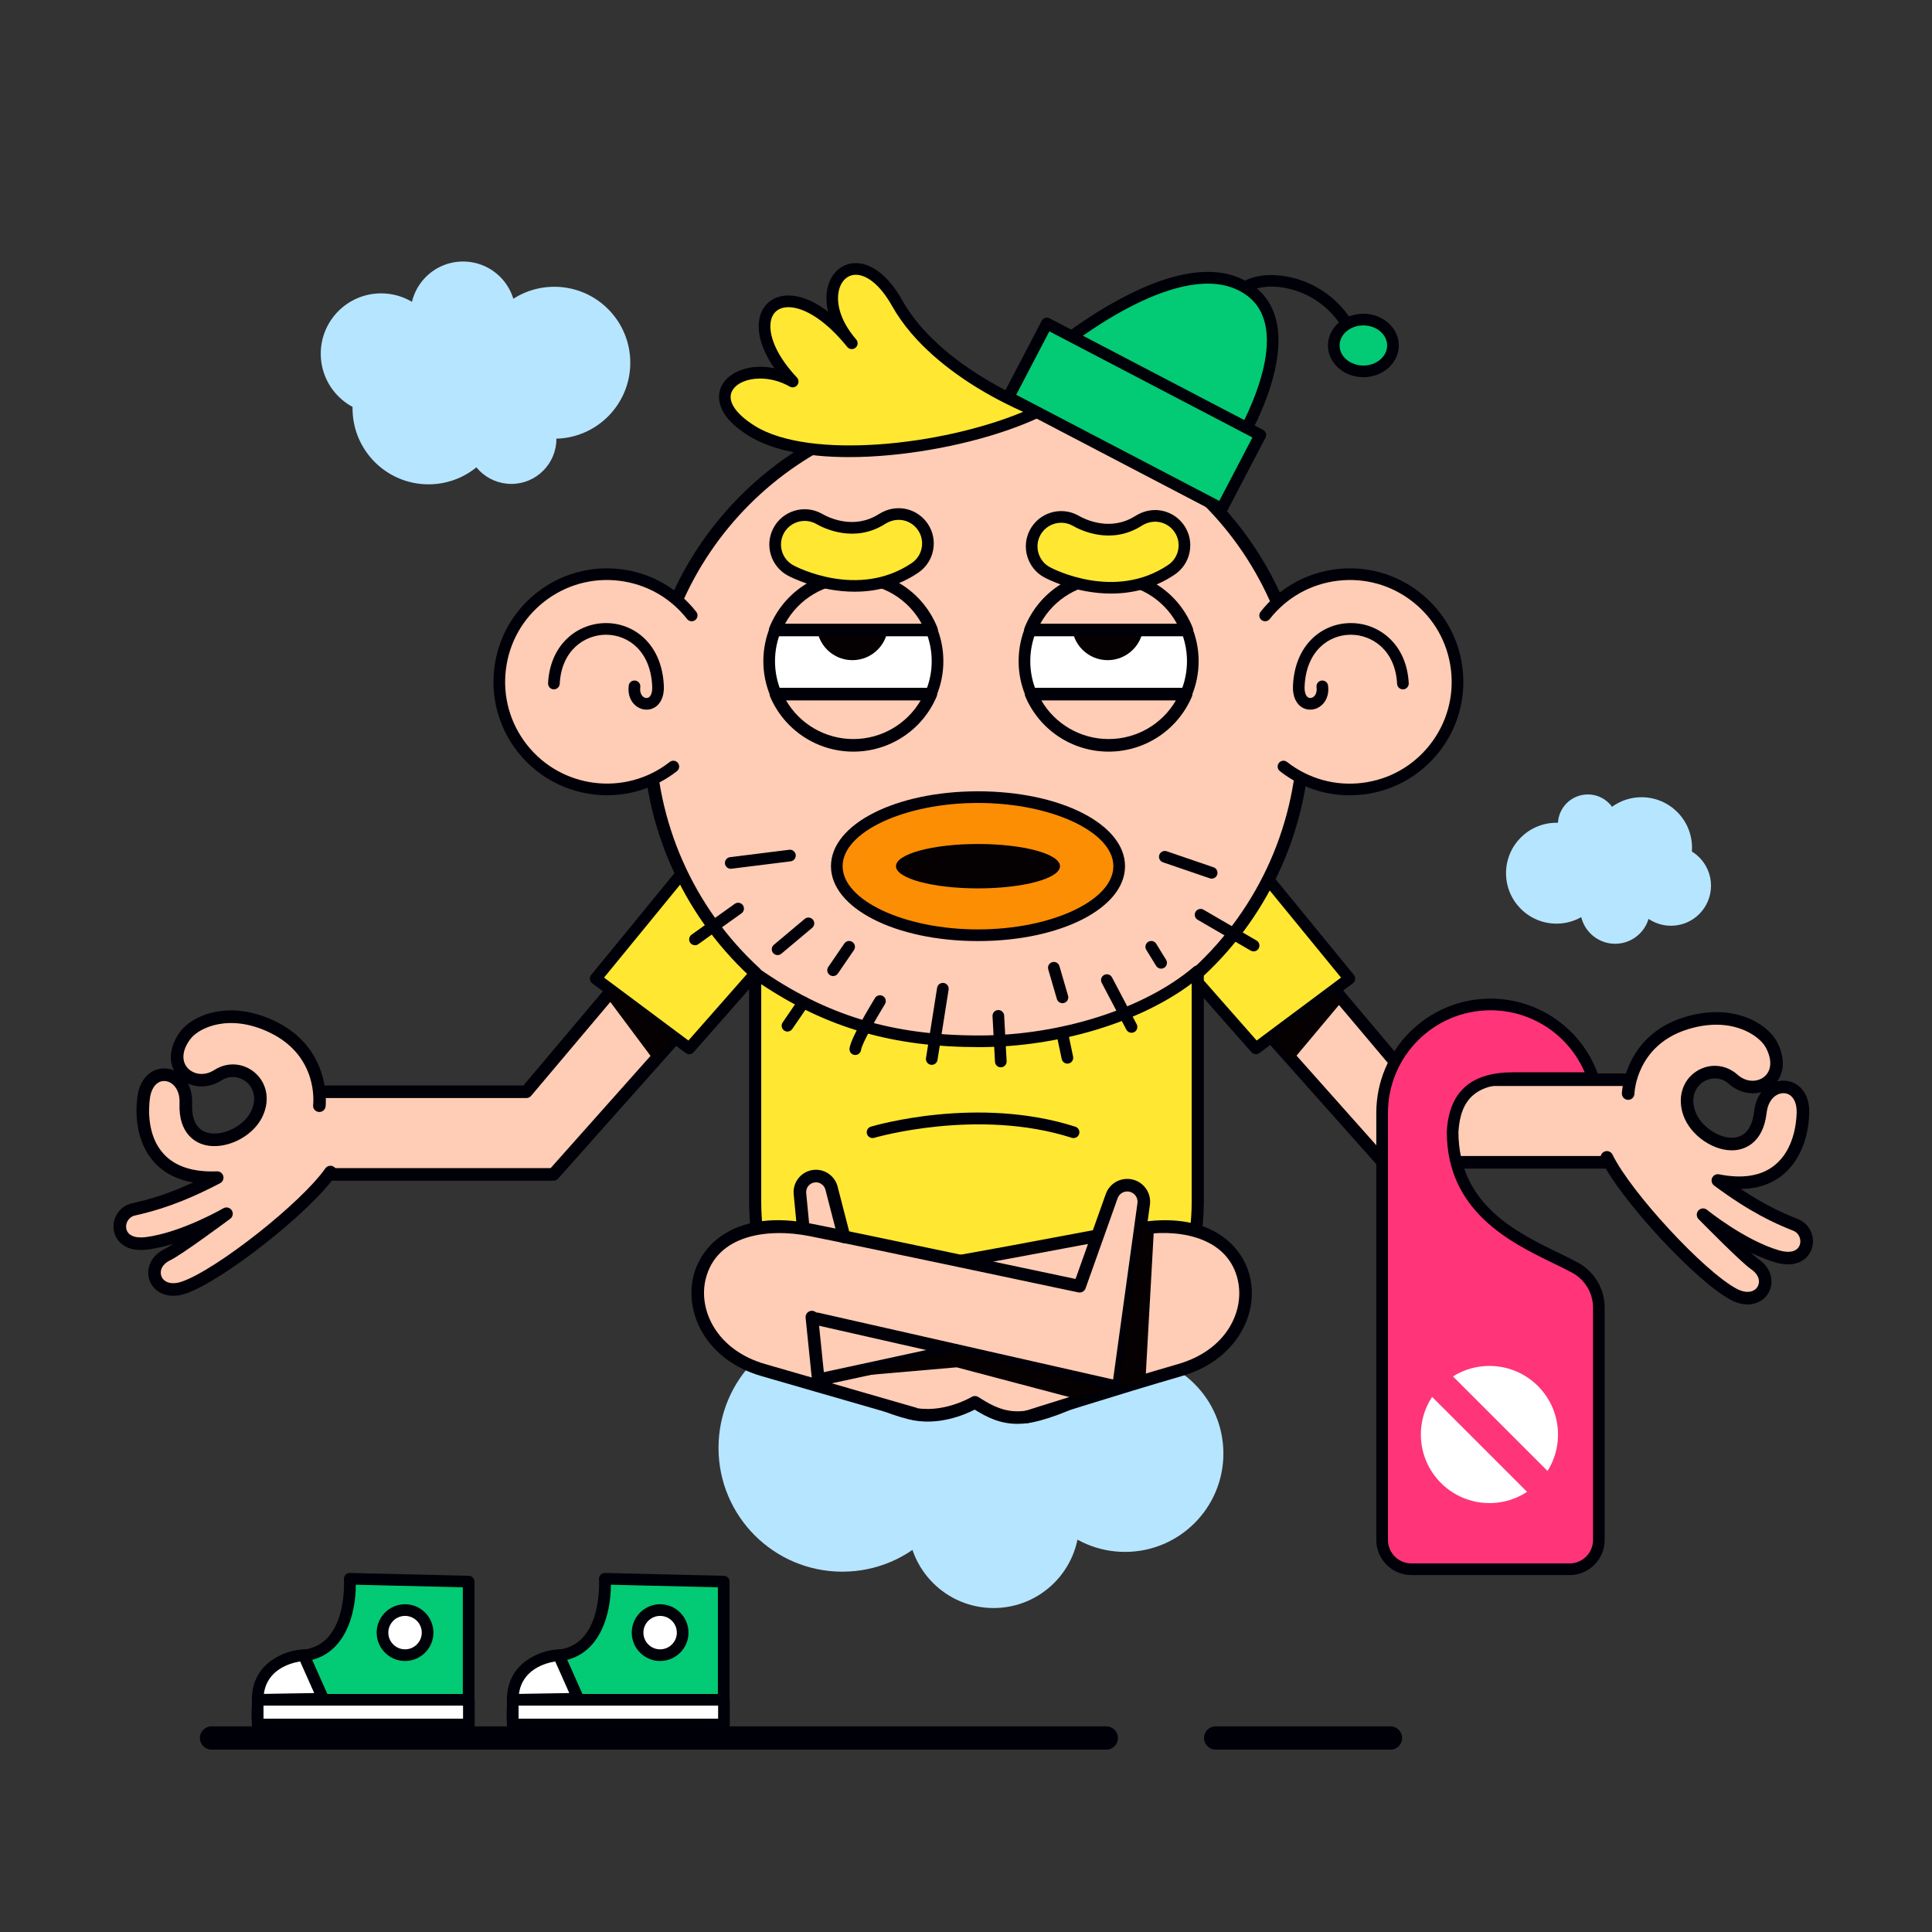 <svg enable-background="new 0 0 800 800" height="800" viewBox="0 0 800 800" width="800" xmlns="http://www.w3.org/2000/svg"><rect x="0" y="0" width="800" height="800" fill="#333333" stroke="none"/><path d="m485.881 383.753 86.809 97.532h106.213v-34.213h-94.979l-71.489-84.766z" fill="#ffccb6"/><path d="m678.902 483.889h-106.213c-.743 0-1.45-.317-1.944-.873l-86.808-97.532c-.474-.531-.709-1.234-.65-1.943.059-.71.405-1.365.959-1.812l26.553-21.446c1.102-.89 2.711-.735 3.626.347l70.709 83.841h93.769c1.438 0 2.604 1.166 2.604 2.604v34.213c-.001 1.435-1.167 2.601-2.605 2.601zm-105.045-5.207h102.441v-29.006h-92.375c-.768 0-1.495-.339-1.99-.925l-69.846-82.817-22.445 18.129z" fill="#000008"/><path d="m674.179 452.817s.678-21.913 23.936-29.106c18.574-5.745 31.596 2.106 35.234 8.617 7.922 14.177-6.356 22.86-15.702 14.553-8.617-7.66-22.787.574-18.192 13.979 4.358 12.712 27 21.255 29.489-.383 1.58-13.73 18-14.17 17.617.383s-8.425 33.319-35.234 27.957c14.936 11.106 24.894 15.511 32.17 18.383 7.813 3.084 5.936 17.043-7.66 13.021-14.923-4.414-30.638-17.234-30.638-17.234s17.332 17.66 21.447 20.489c9.191 6.319 2.405 18.428-8.809 12.447-14.362-7.66-44.808-40.979-52.468-56.681" fill="#ffccb6"/><path d="m723.611 540.136c-2.11 0-4.473-.568-6.997-1.915-14.423-7.692-45.471-41.206-53.583-57.837-.63-1.293-.094-2.851 1.198-3.481 1.295-.629 2.851-.094 3.481 1.198 7.628 15.639 37.864 48.331 51.354 55.526 4.279 2.281 7.441 1.256 8.675-.778 1.166-1.917.824-4.896-2.566-7.227-4.201-2.889-20.039-18.985-21.831-20.812-.968-.986-.996-2.556-.065-3.577.933-1.021 2.498-1.135 3.569-.264.153.125 15.497 12.546 29.731 16.756 4.491 1.327 7.734.486 8.677-2.25.697-2.025-.141-4.839-2.712-5.854-8.012-3.164-18.169-7.861-32.768-18.716-.977-.727-1.32-2.033-.825-3.146.495-1.112 1.695-1.733 2.89-1.495 9.705 1.94 17.419.695 22.928-3.7 7.947-6.343 9.077-17.34 9.193-21.773.124-4.701-1.88-7.886-5.104-8.113-3.183-.227-6.679 2.488-7.324 8.097-1.48 12.871-9.438 15.105-12.79 15.468-8.597.936-18.772-5.86-21.748-14.538-2.453-7.155-.373-14.218 5.299-17.993 5.372-3.576 12.238-3.085 17.085 1.225 4.014 3.566 8.565 3.002 11.097.968 3.185-2.558 3.415-7.273.604-12.307-2.698-4.828-14.118-12.989-32.192-7.398-21.126 6.533-22.073 25.886-22.104 26.707-.052 1.434-1.221 2.57-2.689 2.51-1.434-.048-2.559-1.244-2.515-2.678.008-.238 1.021-23.859 25.769-31.514 20.363-6.296 34.284 2.69 38.276 9.833 2.686 4.807 4.065 11.675.234 16.736 1.114-.284 2.248-.391 3.365-.309 5.115.36 10.175 4.657 9.943 13.443-.287 10.91-4.352 20.28-11.151 25.706-4.63 3.695-10.378 5.607-17.161 5.724 9.846 6.559 17.149 9.874 23.602 12.421 4.932 1.947 7.445 7.391 5.723 12.393-1.444 4.189-6.26 8.155-15.076 5.547-3.41-1.009-6.841-2.426-10.118-4.023 1.368 1.239 2.47 2.176 3.14 2.637 5.886 4.047 6.501 10.218 4.067 14.223-1.583 2.596-4.641 4.58-8.581 4.58zm-13.503-93.576c-1.832 0-3.57.58-4.932 1.486-2.897 1.929-5.275 6.086-3.258 11.969 2.177 6.35 10.089 11.729 16.262 11.052 5.797-.628 7.646-6.268 8.179-10.888.379-3.294 1.478-5.949 2.997-7.964-4.432 1.255-9.535.082-13.438-3.389-1.814-1.612-3.865-2.266-5.81-2.266z" fill="#000008"/><path d="m601.495 468.593c1.052-17.878 12.094-22.084 24.801-22.172h33.39c-5.993-17.729-22.752-30.497-42.504-30.497-24.781 0-44.869 20.089-44.869 44.869v176.879c0 6.696 5.428 12.124 12.124 12.124h65.492c6.696 0 12.124-5.428 12.124-12.124v-96.187c0-6.903-3.764-13.242-9.82-16.554-16.422-8.982-50.738-19.532-50.738-56.338z" fill="#ff3479"/><path d="m649.928 652.208h-65.491c-8.016 0-14.536-6.521-14.536-14.536v-176.879c0-26.071 21.21-47.282 47.281-47.282 20.291 0 38.291 12.915 44.789 32.138.249.736.128 1.547-.325 2.179s-1.183 1.006-1.96 1.006h-33.39c-14.851.103-21.556 6.035-22.389 19.831.038 30.008 23.962 41.618 41.435 50.098 2.91 1.412 5.66 2.747 8.047 4.053 6.832 3.736 11.075 10.891 11.075 18.671v96.187c0 8.014-6.521 14.534-14.536 14.534zm-32.745-233.873c-23.411 0-42.458 19.047-42.458 42.458v176.879c0 5.355 4.356 9.712 9.712 9.712h65.491c5.355 0 9.712-4.356 9.712-9.712v-96.187c0-6.016-3.282-11.548-8.565-14.438-2.284-1.249-4.982-2.559-7.839-3.945-17.582-8.532-44.152-21.427-44.152-54.509 0-.047.001-.095.004-.142.961-16.327 9.855-24.322 27.192-24.442h29.901c-6.655-15.488-21.922-25.674-38.998-25.674z" fill="#000008"/><circle cx="616.744" cy="594" fill="#fff" r="28.394"/><path d="m610.171 555.615h12.094v74.666h-12.094z" fill="#ff3479" transform="matrix(.707 -.707 .707 .707 -238.791 609.402)"/><path d="m315.991 388.754-86.809 97.532h-106.213v-34.213h94.979l71.49-84.766z" fill="#ffccb6"/><path d="m229.182 488.889h-106.212c-1.438 0-2.604-1.166-2.604-2.604v-34.212c0-1.438 1.166-2.604 2.604-2.604h93.769l70.709-83.842c.914-1.081 2.524-1.235 3.626-.347l26.553 21.447c.554.447.9 1.103.959 1.812.058.709-.177 1.412-.65 1.943l-86.809 97.531c-.494.558-1.202.876-1.945.876zm-103.609-5.207h102.441l84.216-94.618-22.446-18.13-69.846 82.818c-.495.586-1.223.925-1.99.925h-92.375z" fill="#000008"/><path d="m284.022 359.574-37.359 45.651 38.737 28.896 37.952-43.116z" fill="#ffe732"/><path d="m285.399 436.533c-.503 0-1.01-.156-1.441-.479l-38.737-28.896c-.528-.394-.872-.986-.952-1.64-.081-.654.11-1.312.527-1.821l37.359-45.651c.836-1.024 2.34-1.182 3.373-.357l39.329 31.433c.516.412.839 1.018.897 1.674.058.657-.156 1.31-.592 1.805l-37.952 43.115c-.474.538-1.14.817-1.811.817zm-35.271-31.733 34.931 26.058 34.811-39.547-35.491-28.364z" fill="#000008"/><path d="m521.397 359.574 37.359 45.651-38.737 28.896-37.952-43.116z" fill="#ffe732"/><path d="m520.02 436.533c-.671 0-1.337-.279-1.812-.818l-37.951-43.115c-.436-.495-.65-1.147-.593-1.805.058-.656.382-1.262.897-1.674l39.329-31.433c1.031-.823 2.535-.667 3.373.357l37.359 45.651c.417.51.607 1.167.527 1.821-.08.653-.425 1.246-.952 1.64l-38.737 28.896c-.431.324-.938.48-1.44.48zm-34.47-45.222 34.81 39.547 34.932-26.058-34.251-41.854z" fill="#000008"/><circle cx="691.904" cy="366.743" fill="#b6e5ff" r="16.591"/><circle cx="679.744" cy="351.005" fill="#b6e5ff" r="20.885"/><circle cx="644.501" cy="361.571" fill="#b6e5ff" r="20.885"/><circle cx="657.487" cy="341.357" fill="#b6e5ff" r="12.394"/><circle cx="668.795" cy="376.353" fill="#b6e5ff" r="14.444"/><circle cx="157.806" cy="146.466" fill="#b6e5ff" r="24.989"/><circle cx="177.435" cy="169.096" fill="#b6e5ff" r="31.457"/><circle cx="229.533" cy="150.202" fill="#b6e5ff" r="31.457"/><circle cx="211.729" cy="181.708" fill="#b6e5ff" r="18.669"/><circle cx="191.74" cy="130.045" fill="#b6e5ff" r="21.755"/><circle cx="465.848" cy="601.874" fill="#b6e5ff" r="40.733"/><circle cx="432.692" cy="566.026" fill="#b6e5ff" r="51.276"/><circle cx="348.797" cy="599.521" fill="#b6e5ff" r="51.276"/><circle cx="376.164" cy="547.265" fill="#b6e5ff" r="30.43"/><circle cx="411.419" cy="630.393" fill="#b6e5ff" r="35.462"/><path d="m132.235 457.85s2.742-21.751-19.114-32.478c-17.454-8.566-31.538-2.838-36.146 3.027-10.033 12.771 2.72 23.571 13.245 16.82 9.704-6.225 22.42 4.115 15.794 16.64-6.284 11.879-29.98 16.793-29.07-4.969.577-13.808-15.575-16.799-17.462-2.364s3.136 34.225 30.453 33.101c-16.483 8.646-27.005 11.447-34.64 13.151-8.198 1.83-8.517 15.911 5.539 14.055 15.429-2.037 32.947-12.255 32.947-12.255s-19.87 14.747-24.375 16.901c-10.063 4.811-5.245 17.829 6.764 13.666 15.379-5.331 50.641-33.504 60.652-47.823" fill="#ffccb6"/><path d="m71.751 536.559c-4.932 0-8.358-2.751-9.697-6.011-1.781-4.334-.212-10.334 6.231-13.415.734-.351 1.969-1.105 3.514-2.116-3.487 1.068-7.096 1.934-10.623 2.399-9.119 1.2-13.255-3.463-14.028-7.825-.924-5.21 2.406-10.196 7.581-11.352 6.769-1.512 14.5-3.649 25.247-8.596-6.683-1.171-12.062-3.954-16.061-8.325-5.872-6.419-8.428-16.307-7.014-27.129 1.139-8.715 6.796-12.18 11.914-11.732 1.112.096 2.219.375 3.276.829-2.996-5.597-.563-12.165 2.837-16.494 5.056-6.436 20.207-13.148 39.34-3.756 23.255 11.412 20.58 34.904 20.55 35.14-.18 1.428-1.482 2.433-2.909 2.258-1.424-.18-2.434-1.479-2.258-2.902.099-.824 2.169-20.082-17.677-29.821-16.983-8.335-29.535-2.052-32.952 2.299-3.562 4.533-4.067 9.227-1.32 12.249 2.184 2.403 6.594 3.671 11.113.771 5.459-3.499 12.316-2.918 17.067 1.45 5.016 4.612 5.971 11.913 2.434 18.6-4.291 8.108-15.385 13.236-23.747 10.976-3.255-.881-10.767-4.326-10.226-17.271.236-5.642-2.827-8.867-5.975-9.139-3.217-.275-5.695 2.557-6.305 7.22-.575 4.398-1.171 15.438 5.692 22.939 4.756 5.2 12.183 7.627 22.072 7.224 1.215-.034 2.306.751 2.622 1.927.315 1.177-.227 2.414-1.306 2.98-16.113 8.451-26.877 11.51-35.281 13.387-2.697.602-3.963 3.251-3.589 5.36.505 2.85 3.58 4.191 8.22 3.572 14.716-1.942 31.807-11.823 31.978-11.923 1.194-.694 2.724-.339 3.484.816.761 1.153.488 2.699-.622 3.523-2.054 1.524-20.204 14.96-24.803 17.159-3.712 1.775-4.514 4.664-3.661 6.739.904 2.198 3.867 3.707 8.449 2.118 14.445-5.007 49.401-32.595 59.371-46.854.823-1.179 2.447-1.466 3.625-.643 1.178.824 1.466 2.447.642 3.625-10.603 15.167-46.489 43.438-61.933 48.792-1.902.66-3.667.952-5.272.952zm6.073-87.892c1.188 2.227 1.86 5.02 1.722 8.333-.194 4.646.755 10.505 6.383 12.027 6 1.626 14.646-2.451 17.785-8.385 2.909-5.498 1.207-9.975-1.356-12.331-2.481-2.283-6.763-3.445-10.731-.9-4.398 2.821-9.622 3.18-13.803 1.256z" fill="#000008"/><path d="m539.903 302.882c0-74.876-60.699-135.574-135.574-135.574s-135.574 60.699-135.574 135.574c0 39.594 16.976 75.219 44.043 100.006v94.93c0 41.027 26.359 78.011 64.186 87.377 13.686 3.389 26.707-4.526 26.707-4.526 7.915 5.106 14.809 8.17 26.143 5.081 38.31-10.443 66.028-46.231 66.028-87.932v-94.93c27.064-24.787 44.041-60.413 44.041-100.006z" fill="#ffccb6"/><path d="m421.317 589.585c-7.172 0-12.579-2.673-17.724-5.892-3.934 2.037-15.233 7.002-27.236 4.029-38.338-9.493-66.165-47.303-66.165-89.904v-93.791c-28.006-26.082-44.043-62.877-44.043-101.146 0-76.191 61.987-138.178 138.178-138.178s138.178 61.986 138.178 138.178c0 38.269-16.036 75.064-44.042 101.146v93.791c0 42.346-27.941 79.538-67.947 90.443-3.387.924-6.425 1.324-9.199 1.324zm-17.627-11.519c.491 0 .982.139 1.41.415 8.175 5.272 14.136 7.458 24.047 4.757 37.747-10.29 64.109-45.416 64.109-85.42v-94.931c0-.73.307-1.427.846-1.92 27.452-25.141 43.196-60.892 43.196-98.086 0-73.32-59.65-132.971-132.971-132.971s-132.971 59.65-132.971 132.971c0 37.194 15.745 72.945 43.198 98.086.539.493.845 1.189.845 1.92v94.931c0 40.24 26.163 75.925 62.208 84.85 12.43 3.083 24.61-4.151 24.732-4.226.417-.251.885-.376 1.351-.376z" fill="#000008"/><path d="m406.498 537.775c27.68 0 53.562 3.114 75.633 8.521 6.805-11.022 11.361-23.604 13.025-37.043.464-3.75.704-7.567.704-11.436v-95.617c-21.83 18.638-58.283 28.979-90.383 28.979-32.99 0-61.66-6.511-92.681-28.213v94.851c0 17.947 5.044 35.12 13.885 49.546 22.955-6.061 50.367-9.588 79.817-9.588z" fill="#ffe732"/><path d="m326.682 549.776c-.825 0-1.611-.424-2.057-1.151-9.316-15.202-14.241-32.771-14.241-50.807v-94.852c0-.899.5-1.724 1.298-2.14.796-.416 1.759-.354 2.497.163 27.831 19.47 55.135 27.777 91.298 27.777 33.746 0 68.608-11.148 88.816-28.401.717-.61 1.725-.75 2.576-.355.855.394 1.402 1.249 1.402 2.19v95.617c0 3.917-.243 7.864-.723 11.732-1.682 13.583-6.179 26.372-13.365 38.013-.55.89-1.607 1.325-2.627 1.075-22.567-5.528-48.522-8.451-75.06-8.451-28.26 0-55.647 3.288-79.2 9.509-.203.056-.41.081-.614.081zm-11.474-142.243v90.285c0 16.544 4.356 32.67 12.614 46.757 23.548-6.029 50.704-9.212 78.676-9.212 26.246 0 51.953 2.823 74.482 8.174 6.296-10.644 10.257-22.268 11.782-34.58.455-3.672.686-7.42.686-11.139v-90.595c-21.414 16.128-55.25 26.368-87.971 26.368-35.586.001-62.862-7.829-90.269-26.058z" fill="#000008"/><path d="m473.592 508.511c51.08-7.031 55.333 47.144 15.013 58.801-25.252 7.301-63.213 19.356-63.213 19.356" fill="#ffccb6"/><path d="m338.281 546.097 124.824 28.296 11.42-82.751-13.293.493-7.156 20.423-20.929 2.811s-22.213 5.617-34.981 6.902c-16.984-3.577-35.046-7.363-48.179-10.072-2.021-.417-6.479-25.32-8.245-25.681-3.54-.724-7.198 5.039-9.447 4.596-1.18-.233.891 17.712-.244 17.541-52.016-7.874-56.586 46.925-16.006 58.658 25.253 7.301 63.006 18.208 63.006 18.208" fill="#ffccb6"/><circle cx="353.357" cy="273.774" fill="#fff" r="34.856"/><path d="m353.356 311.042c-20.55 0-37.269-16.719-37.269-37.269s16.719-37.269 37.269-37.269 37.269 16.719 37.269 37.269-16.719 37.269-37.269 37.269zm0-69.713c-17.89 0-32.444 14.555-32.444 32.444s14.555 32.444 32.444 32.444 32.444-14.555 32.444-32.444-14.554-32.444-32.444-32.444z" fill="#000008"/><circle cx="352.961" cy="258.572" fill="#050001" r="14.785"/><path d="m194.055 654.908v58.958h-87.257s-3.537-26.531 18.277-28.3 19.751-31.837 19.751-31.837z" fill="#03ca74"/><path d="m194.055 716.277h-87.257c-1.209 0-2.231-.895-2.391-2.094-.078-.587-1.835-14.498 5.498-23.59 3.56-4.415 8.599-6.916 14.975-7.433 7.91-.642 13.26-5.599 15.9-14.733 2.096-7.248 1.644-14.464 1.639-14.536-.045-.677.196-1.342.665-1.831.469-.49 1.129-.776 1.799-.743l49.229 1.179c1.31.031 2.354 1.102 2.354 2.411v58.958c.001 1.332-1.079 2.412-2.411 2.412zm-85.02-4.824h82.607v-54.19l-44.316-1.062c.061 11.663-4.333 30.332-22.057 31.769-4.999.405-8.9 2.302-11.597 5.637-4.534 5.607-4.795 13.979-4.637 17.846z" fill="#000008"/><circle cx="167.72" cy="676.034" fill="#fff" r="9.335"/><path d="m167.72 687.781c-6.478 0-11.747-5.27-11.747-11.747s5.27-11.747 11.747-11.747 11.747 5.27 11.747 11.747-5.269 11.747-11.747 11.747zm0-18.67c-3.817 0-6.923 3.105-6.923 6.923s3.105 6.923 6.923 6.923 6.923-3.105 6.923-6.923-3.105-6.923-6.923-6.923z" fill="#000008"/><path d="m106.699 703.842h87.454v10.219h-87.454z" fill="#fff" transform="matrix(-1 -0 0 -1 300.852 1417.904)"/><path d="m194.153 716.474h-87.454c-1.332 0-2.412-1.08-2.412-2.412v-10.219c0-1.332 1.08-2.412 2.412-2.412h87.454c1.332 0 2.412 1.08 2.412 2.412v10.219c0 1.332-1.08 2.412-2.412 2.412zm-85.042-4.825h82.629v-5.395h-82.629z" fill="#000008"/><path d="m133.82 703.48-8.058-18.111s-19.063 1.087-19.063 18.473c5.896 0 26.924-.543 27.121-.362z" fill="#fff"/><path d="m106.699 706.255c-1.332 0-2.412-1.08-2.412-2.412 0-15.556 13.958-20.461 21.338-20.882 1.011-.056 1.933.513 2.341 1.428l8.058 18.111c.465 1.046.131 2.274-.799 2.941-.528.378-1.168.514-1.775.423-1.129-.043-7.857.081-13.291.185-5.338.101-10.858.206-13.46.206zm25.529-.962s.001 0 .001.001c0-.001-.001-.001-.001-.001zm-.003-.003s.001.001.002.002c-.001-.001-.002-.002-.002-.002zm-.003-.002s.001.001.001.001 0-.001-.001-.001zm-.003-.003c0 .001.001.001.002.002 0-.001-.001-.001-.002-.002zm-.003-.003c0 .001.001.002.002.002-0 0-.001-.001-.002-.002zm-.003-.002c.001.001.002.001.003.002-.001-.001-.002-.001-.003-.002zm-.002-.003c0 .001.001.002.002.003-.001-.001-.002-.002-.002-.003zm-.003-.002c.001.001.002.001.002.002 0-.001-.001-.001-.002-.002zm-.002-.003c0 .001.001.002.002.003-.001-.001-.002-.002-.002-.003zm-.006-.004c.001.002.003.004.005.005-.001-.002-.003-.003-.005-.005zm-.005-.005c.001.002.003.004.005.005-.002-.002-.004-.003-.005-.005zm-.003-.002.002.002c-.001-.001-.001-.001-.002-.002zm-.003-.003c0 .001.001.002.002.002 0 0-.001-.001-.002-.002zm-.002-.002.002.002c-.001-.001-.001-.001-.002-.002zm-.003-.003c.001.001.001.002.002.002-.001 0-.001-.001-.002-.002zm-7.904-17.281c-3.934.633-13.673 3.225-15.015 13.439 2.865-.035 6.882-.111 10.801-.187 4.677-.089 7.853-.148 10.036-.165z" fill="#000008"/><path d="m299.677 654.908v58.958h-87.257s-3.537-26.531 18.277-28.3 19.751-31.837 19.751-31.837z" fill="#03ca74"/><path d="m299.677 716.277h-87.257c-1.209 0-2.231-.895-2.391-2.094-.078-.587-1.835-14.498 5.498-23.59 3.56-4.415 8.599-6.916 14.975-7.433 7.91-.642 13.26-5.599 15.9-14.733 2.096-7.248 1.644-14.464 1.639-14.536-.045-.677.196-1.342.665-1.831.469-.49 1.14-.776 1.799-.743l49.229 1.179c1.31.031 2.354 1.102 2.354 2.411v58.958c.001 1.332-1.079 2.412-2.411 2.412zm-85.02-4.824h82.607v-54.19l-44.316-1.062c.061 11.663-4.333 30.332-22.057 31.769-4.999.405-8.9 2.302-11.597 5.637-4.534 5.607-4.794 13.979-4.637 17.846z" fill="#000008"/><circle cx="273.342" cy="676.034" fill="#fff" r="9.335"/><path d="m273.342 687.781c-6.478 0-11.747-5.27-11.747-11.747s5.27-11.747 11.747-11.747 11.747 5.27 11.747 11.747-5.269 11.747-11.747 11.747zm0-18.67c-3.817 0-6.923 3.105-6.923 6.923s3.105 6.923 6.923 6.923 6.923-3.105 6.923-6.923-3.105-6.923-6.923-6.923z" fill="#000008"/><path d="m212.321 703.842h87.454v10.219h-87.454z" fill="#fff" transform="matrix(-1 -0 0 -1 512.096 1417.904)"/><path d="m299.775 716.474h-87.454c-1.332 0-2.412-1.08-2.412-2.412v-10.219c0-1.332 1.08-2.412 2.412-2.412h87.454c1.332 0 2.412 1.08 2.412 2.412v10.219c0 1.332-1.08 2.412-2.412 2.412zm-85.042-4.825h82.629v-5.395h-82.629z" fill="#000008"/><path d="m239.442 703.48-8.058-18.111s-19.063 1.087-19.063 18.473c5.896 0 26.924-.543 27.121-.362z" fill="#fff"/><path d="m212.321 706.255c-1.332 0-2.412-1.08-2.412-2.412 0-15.556 13.958-20.461 21.338-20.882 1.004-.056 1.934.513 2.341 1.428l8.058 18.111c.465 1.046.131 2.274-.799 2.941-.529.378-1.167.514-1.775.423-1.13-.043-7.857.081-13.291.185-5.338.101-10.858.206-13.46.206zm25.532-.959s.001 0 0 0zm-.003-.003s.001 0 .001.001c0-.001-.001-.001-.001-.001zm-.003-.003s.001.001.002.002c-.001-.001-.002-.002-.002-.002zm-.003-.002s.001.001.001.001 0-.001-.001-.001zm-.003-.003c0 .001.001.001.002.002-0-.001-.001-.001-.002-.002zm-.003-.003c0 .001.001.002.002.002 0 0-.001-.001-.002-.002zm-.003-.002c.001.001.002.001.003.002-.001-.001-.002-.001-.003-.002zm-.002-.003c0 .001.001.002.002.003-.001-.001-.002-.002-.002-.003zm-.003-.002c.001.001.002.001.002.002-0-.001-.001-.001-.002-.002zm-.002-.003c0 .001.001.002.002.003-.001-.001-.002-.002-.002-.003zm-.006-.004c.001.002.003.004.005.005-.001-.002-.003-.003-.005-.005zm-.005-.005c.001.002.003.004.005.005-.002-.002-.004-.003-.005-.005zm-.003-.002.002.002c-.001-.001-.001-.001-.002-.002zm-.002-.003c0 .001.001.002.002.002-.001 0-.002-.001-.002-.002zm-.003-.002.002.002c-.001-.001-.001-.001-.002-.002zm-.003-.003c.001.001.001.002.002.002-.001 0-.001-.001-.002-.002zm-7.904-17.281c-3.934.633-13.673 3.225-15.015 13.439 2.865-.035 6.882-.111 10.801-.187 4.677-.089 7.853-.148 10.036-.165z" fill="#000008"/><path d="m458.096 724.488h-370.492c-2.665 0-4.824-2.16-4.824-4.824s2.16-4.824 4.824-4.824h370.491c2.664 0 4.824 2.16 4.824 4.824s-2.159 4.824-4.823 4.824z" fill="#000008"/><path d="m575.757 724.488h-72.383c-2.664 0-4.824-2.16-4.824-4.824s2.16-4.824 4.824-4.824h72.383c2.664 0 4.824 2.16 4.824 4.824s-2.16 4.824-4.824 4.824z" fill="#000008"/><path d="m278.82 317.413c-19.375 15.183-47.39 11.784-62.573-7.591s-11.784-47.39 7.591-62.573 47.39-11.784 62.573 7.591" fill="#ffccb6"/><path d="m251.38 329.294c-13.956 0-27.776-6.174-37.032-17.984-7.741-9.878-11.171-22.179-9.66-34.637s7.784-23.582 17.662-31.322c9.877-7.74 22.18-11.17 34.637-9.66 12.458 1.512 23.582 7.783 31.323 17.661.821 1.049.638 2.565-.411 3.387-1.049.82-2.564.637-3.387-.41-6.945-8.864-16.927-14.492-28.106-15.849-11.18-1.355-22.217 1.722-31.08 8.668-8.864 6.946-14.492 16.928-15.848 28.106-1.356 11.179 1.722 22.216 8.668 31.079 14.339 18.299 40.89 21.518 59.187 7.182 1.048-.821 2.564-.638 3.387.41.821 1.049.638 2.565-.411 3.387-8.581 6.723-18.791 9.982-28.929 9.982z" fill="#000008"/><path d="m267.721 293.854c-1.367 0-2.747-.419-3.958-1.246-2.632-1.797-3.91-5.06-3.418-8.729.176-1.321 1.381-2.254 2.711-2.07 1.32.177 2.248 1.391 2.07 2.711-.244 1.823.263 3.357 1.357 4.104.681.465 1.456.537 2.076.193 1.036-.574 1.6-2.262 1.508-4.515-.598-14.768-9.998-21.425-19.048-21.473-.031 0-.063 0-.094 0-8.748 0-18.448 6.348-19.159 20.332-.068 1.33-1.221 2.334-2.532 2.286-1.331-.067-2.354-1.201-2.287-2.532.387-7.607 3.141-14.033 7.963-18.58 4.362-4.113 10.122-6.34 16.133-6.33 6.086.032 11.795 2.386 16.074 6.629 4.759 4.719 7.445 11.452 7.77 19.473.169 4.176-1.285 7.43-3.99 8.93-.987.547-2.077.817-3.176.817z" fill="#000008"/><path d="m531.454 317.413c19.375 15.183 47.39 11.784 62.573-7.591s11.784-47.39-7.591-62.573-47.39-11.784-62.573 7.591" fill="#ffccb6"/><path d="m558.85 329.32c-10.447 0-20.531-3.464-28.884-10.009-1.048-.821-1.232-2.338-.41-3.387.821-1.048 2.336-1.234 3.387-.41 8.864 6.945 19.899 10.028 31.08 8.667 11.179-1.356 21.16-6.984 28.106-15.849 6.945-8.863 10.023-19.9 8.667-31.079-1.355-11.179-6.984-21.16-15.849-28.106-8.863-6.946-19.897-10.023-31.079-8.668-11.179 1.356-21.16 6.984-28.106 15.849-.822 1.047-2.337 1.232-3.387.41-1.048-.821-1.232-2.338-.41-3.387 7.74-9.878 18.864-16.149 31.322-17.661s24.759 1.919 34.637 9.66c9.878 7.74 16.15 18.864 17.662 31.322 1.511 12.458-1.919 24.759-9.66 34.637-7.74 9.877-18.864 16.149-31.322 17.661-1.924.234-3.846.35-5.754.35z" fill="#000008"/><path d="m542.553 293.854c-1.1 0-2.189-.271-3.176-.817-2.705-1.5-4.159-4.754-3.99-8.93.324-8.02 3.012-14.753 7.77-19.473 4.279-4.243 9.987-6.597 16.074-6.629h.125c5.996 0 11.676 2.245 16.008 6.33 4.823 4.547 7.576 10.973 7.964 18.58.067 1.331-.956 2.465-2.286 2.532-1.344.057-2.465-.956-2.532-2.286-.712-13.983-10.412-20.332-19.159-20.332-.032 0-.062 0-.094 0-9.051.048-18.451 6.705-19.049 21.473-.091 2.253.473 3.94 1.509 4.515.618.343 1.395.271 2.076-.193 1.094-.747 1.601-2.281 1.356-4.104-.177-1.32.75-2.534 2.07-2.711 1.324-.172 2.534.751 2.711 2.07.492 3.67-.786 6.933-3.418 8.729-1.212.828-2.593 1.246-3.959 1.246z" fill="#000008"/><ellipse cx="404.966" cy="358.669" fill="#fc8e04" rx="58.468" ry="28.596"/><path d="m404.967 389.677c-34.139 0-60.88-13.62-60.88-31.008s26.742-31.008 60.88-31.008 60.88 13.62 60.88 31.008-26.742 31.008-60.88 31.008zm0-57.192c-30.386 0-56.056 11.99-56.056 26.184s25.67 26.184 56.056 26.184 56.056-11.99 56.056-26.184-25.67-26.184-56.056-26.184z" fill="#000008"/><ellipse cx="404.966" cy="358.669" fill="#050001" rx="33.957" ry="9.191"/><path d="m425.391 589.272c-1.104.001-2.128-.707-2.48-1.815-.435-1.37.323-2.834 1.693-3.27.38-.12 38.282-12.149 63.278-19.376 19.823-5.731 27.454-21.646 24.746-34.405-3.749-17.671-23.184-21.452-38.681-19.315-1.43.195-2.738-.8-2.935-2.224-.196-1.425.8-2.738 2.224-2.935 28.347-3.898 41.678 10.163 44.485 23.393 1.703 8.027.012 16.488-4.763 23.823-5.158 7.924-13.33 13.687-23.632 16.665-24.93 7.208-62.769 19.216-63.147 19.337-.261.083-.527.122-.788.122z" fill="#000008"/><path d="m398.071 524.734c-1.239 0-2.337-.888-2.561-2.15-.25-1.415.694-2.767 2.11-3.017 15.17-2.684 29.187-5.318 41.552-7.644 4.657-.876 9.102-1.711 13.318-2.495 1.402-.262 2.771.67 3.035 2.084.263 1.413-.67 2.772-2.084 3.035-4.213.783-8.654 1.618-13.307 2.493-12.379 2.327-26.41 4.965-41.608 7.653-.151.029-.304.041-.455.041z" fill="#000008"/><path d="m349.525 514.777c-1.159.001-2.215-.778-2.519-1.953l-5.217-20.205c-.451-1.747-2.027-2.997-3.831-3.039-1.168-.017-2.262.432-3.062 1.294-.8.86-1.179 1.979-1.065 3.148l1.381 14.288c.138 1.431-.91 2.703-2.341 2.841-1.43.154-2.703-.909-2.842-2.341l-1.381-14.288c-.254-2.633.633-5.255 2.434-7.193s4.339-3.018 6.998-2.954c4.122.096 7.721 2.951 8.751 6.943l5.217 20.205c.359 1.392-.478 2.812-1.87 3.171-.218.057-.437.083-.653.083z" fill="#000008"/><path d="m338.839 573.953c-.545 0-1.081-.171-1.529-.497-.599-.435-.985-1.104-1.061-1.841l-2.661-25.972c-.146-1.431.894-2.709 2.325-2.855 1.43-.137 2.709.895 2.855 2.324l2.365 23.078 53.837-11.641c1.408-.305 2.792.59 3.095 1.995.304 1.405-.589 2.79-1.994 3.095l-56.681 12.255c-.183.04-.368.059-.551.059z" fill="#000008"/><path d="m378.329 588.021s-37.753-10.906-63.006-18.207c-23.203-6.708-31.852-26.284-28.209-41.297 3.358-13.846 18.186-27.865 48.914-21.81 19.539 3.85 95.323 19.907 109.336 22.879l12.506-35.141c1.491-4.191 5.617-6.742 10.037-6.22 2.541.306 4.8 1.589 6.362 3.614s2.23 4.537 1.881 7.071l-10.466 75.837c-.1.723-.498 1.37-1.098 1.785-.601.415-1.347.559-2.057.398l-124.824-28.296c-1.402-.318-2.281-1.713-1.963-3.114.318-1.403 1.714-2.278 3.115-1.964l122.057 27.669 10.078-73.027c.157-1.14-.143-2.269-.845-3.179-.703-.911-1.719-1.488-2.86-1.625-1.985-.248-3.842.912-4.513 2.796l-13.27 37.287c-.438 1.229-1.713 1.945-2.993 1.674-.897-.191-90.08-19.118-111.49-23.338-16.949-3.335-38.34-.648-42.848 17.93-3.072 12.664 4.503 29.259 24.596 35.067 25.252 7.301 63.005 18.207 63.005 18.207z" fill="#000008"/><path d="m385.732 260.861c-5.132-12.856-17.688-21.944-32.375-21.944s-27.243 9.088-32.375 21.944z" fill="#ffccb6"/><path d="m385.732 263.465h-64.751c-.864 0-1.671-.429-2.155-1.144s-.583-1.623-.263-2.425c5.72-14.326 19.376-23.583 34.793-23.583s29.074 9.257 34.793 23.583c.32.802.222 1.71-.263 2.425s-1.29 1.144-2.154 1.144zm-60.655-5.207h56.559c-5.615-10.281-16.334-16.737-28.279-16.737s-22.665 6.456-28.28 16.737z" fill="#000008"/><path d="m321.272 287.414c5.309 12.471 17.675 21.216 32.084 21.216s26.775-8.745 32.084-21.216z" fill="#ffccb6"/><path d="m353.356 311.233c-15.049 0-28.583-8.949-34.479-22.8-.342-.804-.258-1.727.224-2.455.482-.729 1.297-1.168 2.171-1.168h64.168c.874 0 1.689.438 2.171 1.168.482.729.566 1.651.224 2.455-5.895 13.851-19.429 22.8-34.479 22.8zm-27.872-21.215c5.729 9.841 16.278 16.009 27.873 16.009s22.144-6.168 27.873-16.009z" fill="#000008"/><circle cx="459.059" cy="273.774" fill="#fff" r="34.856"/><path d="m459.059 311.042c-20.55 0-37.269-16.719-37.269-37.269s16.719-37.269 37.269-37.269 37.269 16.719 37.269 37.269-16.72 37.269-37.269 37.269zm0-69.713c-17.89 0-32.444 14.555-32.444 32.444s14.555 32.444 32.444 32.444 32.444-14.555 32.444-32.444-14.555-32.444-32.444-32.444z" fill="#000008"/><circle cx="458.663" cy="258.572" fill="#050001" r="14.785"/><path d="m491.434 260.861c-5.132-12.856-17.688-21.944-32.375-21.944s-27.243 9.088-32.375 21.944z" fill="#ffccb6"/><path d="m491.435 263.465h-64.751c-.863 0-1.671-.429-2.155-1.144s-.583-1.623-.263-2.425c5.719-14.326 19.376-23.583 34.793-23.583s29.074 9.257 34.794 23.583c.32.802.222 1.71-.263 2.425s-1.292 1.144-2.155 1.144zm-60.656-5.207h56.559c-5.615-10.282-16.334-16.737-28.279-16.737s-22.664 6.456-28.28 16.737z" fill="#000008"/><path d="m426.974 287.414c5.309 12.471 17.675 21.216 32.084 21.216s26.775-8.745 32.084-21.216z" fill="#ffccb6"/><path d="m459.059 311.233c-15.05 0-28.584-8.949-34.479-22.8-.342-.804-.258-1.727.224-2.455.482-.729 1.298-1.168 2.172-1.168h64.168c.874 0 1.689.438 2.172 1.168.481.729.565 1.651.224 2.455-5.897 13.851-19.432 22.8-34.481 22.8zm-27.872-21.215c5.729 9.841 16.277 16.009 27.872 16.009s22.144-6.168 27.872-16.009z" fill="#000008"/><path d="m444.542 471.252c-.244 0-.492-.037-.736-.115-38.934-12.462-81.387-.113-81.811.014-1.276.379-2.621-.347-3-1.623-.38-1.276.346-2.62 1.623-3 1.789-.533 44.275-12.909 84.659.014 1.269.406 1.968 1.765 1.562 3.033-.328 1.024-1.277 1.677-2.297 1.677z" fill="#000008"/><path d="m481.416 214.018c2.74.736 5.239 2.425 6.949 4.963 3.769 5.59 2.293 13.177-3.297 16.946-23.36 15.752-50.284 1.696-51.421 1.087-5.946-3.175-8.193-10.57-5.015-16.517 3.162-5.924 10.518-8.184 16.45-5.05.389.196 13.403 8.45 26.336.238 3.109-1.974 6.701-2.553 9.998-1.667z" fill="#ffe732"/><path d="m460.087 245.779c-14.93 0-26.817-6.232-27.579-6.641-3.441-1.837-5.963-4.907-7.098-8.644-1.134-3.736-.745-7.691 1.095-11.136 3.779-7.078 12.618-9.79 19.705-6.046-.001 0-.001 0-.001 0s.082.044.202.113c2.949 1.713 13.375 6.788 23.715.221 3.684-2.34 7.913-3.032 11.916-1.96v.001c3.399.913 6.355 3.024 8.323 5.943 2.183 3.238 2.975 7.132 2.229 10.965-.745 3.833-2.939 7.146-6.177 9.329-8.788 5.928-18.03 7.855-26.33 7.855zm-20.677-29.32c-3.506 0-6.893 1.882-8.649 5.173-1.233 2.309-1.494 4.958-.734 7.461.761 2.503 2.45 4.56 4.757 5.792 1.084.582 26.726 14.019 48.937-.959 2.169-1.463 3.639-3.683 4.139-6.25.5-2.568-.03-5.178-1.493-7.347-1.318-1.956-3.299-3.37-5.575-3.982v.001c-2.682-.724-5.551-.232-8.078 1.372-12.638 8.026-25.181 1.937-28.724-.121-1.464-.774-3.034-1.14-4.58-1.14z" fill="#000008"/><path d="m375.203 213.252c2.74.736 5.239 2.425 6.949 4.963 3.769 5.59 2.293 13.177-3.297 16.946-23.36 15.752-50.284 1.696-51.421 1.087-5.946-3.175-8.193-10.57-5.015-16.517 3.162-5.924 10.518-8.184 16.45-5.05.389.196 13.403 8.45 26.336.238 3.109-1.974 6.701-2.553 9.998-1.667z" fill="#ffe732"/><path d="m353.876 245.012c-14.93.001-26.819-6.23-27.581-6.639-3.441-1.837-5.963-4.908-7.098-8.645-1.135-3.736-.746-7.691 1.095-11.136 3.778-7.077 12.617-9.791 19.705-6.046s.081.043.201.113c2.947 1.713 13.367 6.79 23.716.222 3.683-2.34 7.916-3.037 11.916-1.959 3.4.914 6.356 3.024 8.323 5.944 2.183 3.236 2.974 7.13 2.229 10.964-.746 3.833-2.939 7.146-6.177 9.329-8.787 5.926-18.029 7.853-26.329 7.853zm-20.678-29.32c-3.505 0-6.894 1.882-8.65 5.173-1.234 2.309-1.494 4.958-.734 7.462.76 2.503 2.449 4.56 4.757 5.792 1.084.581 26.729 14.016 48.936-.959 2.169-1.463 3.639-3.683 4.139-6.251s-.031-5.177-1.494-7.346c-1.318-1.956-3.297-3.37-5.575-3.982-2.679-.719-5.549-.232-8.077 1.373-12.647 8.03-25.187 1.936-28.727-.123-1.461-.772-3.029-1.139-4.575-1.139z" fill="#000008"/><path d="m429.827 170.443s-41.721-15.276-58.352-44.949c-16.631-29.672-39.156-6.996-18.772 16.647-27.264-33.79-51.193-12.65-24.47 15.844-19.186-10.951-42.37 4.676-16.846 20.478 25.525 15.803 86.457 7.13 118.44-8.02z" fill="#ffe732"/><path d="m351.565 189.28c-17.741 0-32.135-3-41.447-8.766-16.055-9.939-12.453-18.867-10.966-21.367 3.307-5.562 12.015-8.695 21.519-6.643-5.641-8.147-7.787-16.087-5.781-22.166 1.363-4.131 4.621-6.952 8.939-7.738 5.608-1.019 12.282 1.312 19.066 6.443-1.206-4.996-.724-9.356.629-12.535 1.907-4.478 5.721-7.296 10.205-7.539 6.93-.377 14.172 5.217 19.85 15.346 15.992 28.53 56.669 43.713 57.078 43.863.912.334 1.535 1.185 1.579 2.155s-.498 1.873-1.377 2.289c-16.496 7.814-39.842 13.735-62.451 15.839-5.885.549-11.515.819-16.843.819zm-36.8-32.536c-5.262 0-9.682 1.87-11.466 4.869-2.451 4.122 1.047 9.654 9.359 14.8 22.582 13.981 77.194 8.22 111.036-5.885-4.298-1.89-10.807-5.007-18.049-9.365-11.664-7.019-27.424-18.7-36.273-34.488-4.673-8.338-10.388-13.147-15.38-12.888-2.643.144-4.84 1.824-6.027 4.611-1.899 4.461-1.397 12.141 5.376 20.726.416.491.829.992 1.241 1.503.827 1.024.679 2.523-.332 3.367-1.012.844-2.511.721-3.373-.277-.446-.518-.873-1.034-1.279-1.549-10.426-12.331-19.641-15.786-24.904-14.82-2.601.473-4.406 2.03-5.222 4.503-1.565 4.744.377 13.668 10.521 24.484.817.871.874 2.208.134 3.145-.739.937-2.052 1.193-3.089.601-4.07-2.323-8.4-3.337-12.273-3.337z" fill="#000008"/><path d="m433.041 147.706s55.95-48.53 84.753-27.256c23.522 17.373-5.462 64.026-5.462 64.026z" fill="#03ca74"/><path d="m512.331 186.888c-.341 0-.687-.072-1.014-.224l-79.291-36.77c-.742-.345-1.26-1.041-1.374-1.852s.19-1.623.808-2.159c.58-.503 14.392-12.416 32.013-21.907 24.235-13.054 42.994-14.893 55.754-5.467 10.521 7.771 12.928 22.012 6.96 41.185-4.347 13.969-11.503 25.567-11.806 26.055-.453.729-1.238 1.139-2.05 1.139zm-74.797-39.757 73.825 34.235c4.895-8.6 23.96-44.973 5.001-58.976-23.33-17.234-67.158 15.391-78.826 24.741z" fill="#000008"/><path d="m419.843 155.075h99.71v34.462h-99.71z" fill="#03ca74" transform="matrix(.886 .463 -.463 .886 133.219 -197.947)"/><path d="m505.902 213.08c-.386 0-.77-.093-1.117-.274l-88.371-46.182c-.567-.296-.993-.806-1.185-1.416s-.133-1.271.164-1.839l15.962-30.542c.617-1.182 2.076-1.639 3.255-1.021l88.37 46.181c1.181.617 1.638 2.074 1.021 3.255l-15.961 30.543c-.296.567-.806.993-1.416 1.185-.235.074-.479.11-.722.11zm-85.116-49.614 84.096 43.947 13.727-26.268-84.095-43.946z" fill="#000008"/><ellipse cx="564.541" cy="143.052" fill="#03ca74" rx="12.255" ry="10.723"/><g fill="#000008"><path d="m564.541 156.188c-8.088 0-14.668-5.893-14.668-13.136s6.58-13.136 14.668-13.136 14.667 5.893 14.667 13.136-6.579 13.136-14.667 13.136zm0-21.448c-5.428 0-9.844 3.729-9.844 8.312s4.416 8.312 9.844 8.312 9.843-3.729 9.843-8.312-4.415-8.312-9.843-8.312z"/><path d="m556.883 135.251c-.776 0-1.539-.374-2.004-1.067-9.99-14.873-28.332-18.02-37.085-13.731-1.197.585-2.642.092-3.228-1.104s-.092-2.641 1.104-3.228c5.596-2.743 13.644-2.955 21.527-.57 8.883 2.688 16.584 8.35 21.685 15.944.743 1.105.449 2.604-.657 3.347-.412.276-.879.409-1.342.409z"/><path d="m354.161 436.846c-.1 0-.201-.006-.302-.019-1.322-.165-2.26-1.371-2.094-2.692.548-4.381 8.884-18.159 10.55-20.877.697-1.135 2.183-1.492 3.317-.796 1.136.696 1.493 2.182.796 3.317-3.916 6.39-9.568 16.494-9.876 18.953-.153 1.221-1.193 2.114-2.391 2.114z"/><path d="m326.071 427.144c-.47 0-.944-.137-1.36-.421-1.099-.753-1.381-2.254-.628-3.354l6.638-9.702c.752-1.1 2.254-1.379 3.353-.629 1.099.753 1.381 2.254.628 3.354l-6.638 9.702c-.468.682-1.224 1.05-1.993 1.05z"/><path d="m321.989 395.483c-.688 0-1.372-.293-1.849-.86-.857-1.021-.725-2.542.296-3.398l12.766-10.723c1.02-.857 2.542-.724 3.398.295.857 1.021.725 2.542-.296 3.398l-12.766 10.723c-.451.38-1.001.565-1.549.565z"/><path d="m385.82 440.931c-.125 0-.251-.01-.379-.029-1.316-.208-2.214-1.443-2.007-2.759l4.596-29.106c.208-1.316 1.441-2.208 2.759-2.007 1.316.208 2.214 1.443 2.007 2.759l-4.596 29.106c-.188 1.188-1.213 2.036-2.38 2.036z"/><path d="m414.411 441.952c-1.272 0-2.337-.996-2.407-2.282l-1.021-18.894c-.071-1.33.948-2.467 2.279-2.539 1.309-.057 2.466.948 2.539 2.279l1.021 18.894c.071 1.33-.948 2.467-2.279 2.539-.044.002-.088.003-.132.003z"/><path d="m439.944 415.399c-1.045 0-2.008-.685-2.314-1.737l-3.574-12.255c-.373-1.279.361-2.618 1.64-2.991 1.277-.378 2.619.361 2.991 1.64l3.574 12.255c.373 1.279-.361 2.618-1.64 2.991-.225.066-.453.097-.677.097z"/><path d="m468.543 427.655c-.867 0-1.705-.469-2.137-1.29l-10.213-19.404c-.62-1.179-.168-2.637 1.012-3.258 1.178-.619 2.638-.168 3.258 1.012l10.213 19.404c.62 1.179.168 2.637-1.012 3.258-.358.188-.742.278-1.121.278z"/><path d="m441.985 440.421c-1.117 0-2.119-.78-2.358-1.916l-2.042-9.702c-.274-1.304.56-2.583 1.863-2.857 1.312-.277 2.583.561 2.857 1.863l2.042 9.702c.274 1.304-.56 2.583-1.863 2.857-.168.035-.335.053-.499.053z"/><path d="m480.798 401.101c-.81 0-1.601-.407-2.057-1.147l-4.085-6.638c-.698-1.135-.344-2.621.79-3.319 1.135-.695 2.62-.345 3.319.79l4.085 6.638c.698 1.135.344 2.621-.79 3.319-.394.241-.831.357-1.262.357z"/><path d="m344.964 404.165c-.47 0-.944-.137-1.36-.421-1.099-.753-1.381-2.254-.628-3.354l6.638-9.702c.752-1.101 2.254-1.379 3.353-.629 1.099.753 1.381 2.254.628 3.354l-6.638 9.702c-.467.683-1.224 1.05-1.993 1.05z"/><path d="m501.732 363.825c-.259 0-.522-.042-.781-.131l-19.404-6.639c-1.26-.431-1.933-1.803-1.501-3.063s1.802-1.935 3.063-1.501l19.404 6.639c1.26.431 1.933 1.803 1.501 3.063-.342 1.001-1.279 1.632-2.282 1.632z"/><path d="m519.092 393.953c-.412 0-.829-.105-1.211-.328l-21.957-12.767c-1.151-.669-1.542-2.146-.872-3.298.67-1.15 2.146-1.544 3.298-.872l21.957 12.767c1.151.669 1.542 2.146.872 3.298-.448.769-1.256 1.2-2.087 1.2z"/><path d="m302.581 359.739c-1.199 0-2.238-.893-2.391-2.113-.165-1.321.772-2.527 2.094-2.692l24.511-3.063c1.326-.17 2.528.772 2.693 2.095.165 1.321-.772 2.527-2.094 2.692l-24.511 3.063c-.102.012-.203.018-.302.018z"/><path d="m287.777 391.398c-.752 0-1.494-.351-1.965-1.01-.774-1.084-.523-2.591.561-3.365l17.873-12.766c1.083-.774 2.59-.523 3.365.561s.523 2.591-.561 3.365l-17.873 12.766c-.425.304-.915.449-1.4.449z"/></g><path d="m556.338 413.88-21.83 26.043-8.042-10.724 25.276-18.383z" fill="#050001"/><path d="m254.168 408.901-3.064 3.83 20.298 27.192 8.808-10.724z" fill="#050001"/><path d="m340.21 571.029 56.426-11.489 63.319 15.319-14.553 4.34-49.277-13.021z" fill="#050001"/><path d="m477.827 508.731-3.574 63.83-11.148 1.832 8.595-66.428z" fill="#050001"/></svg>